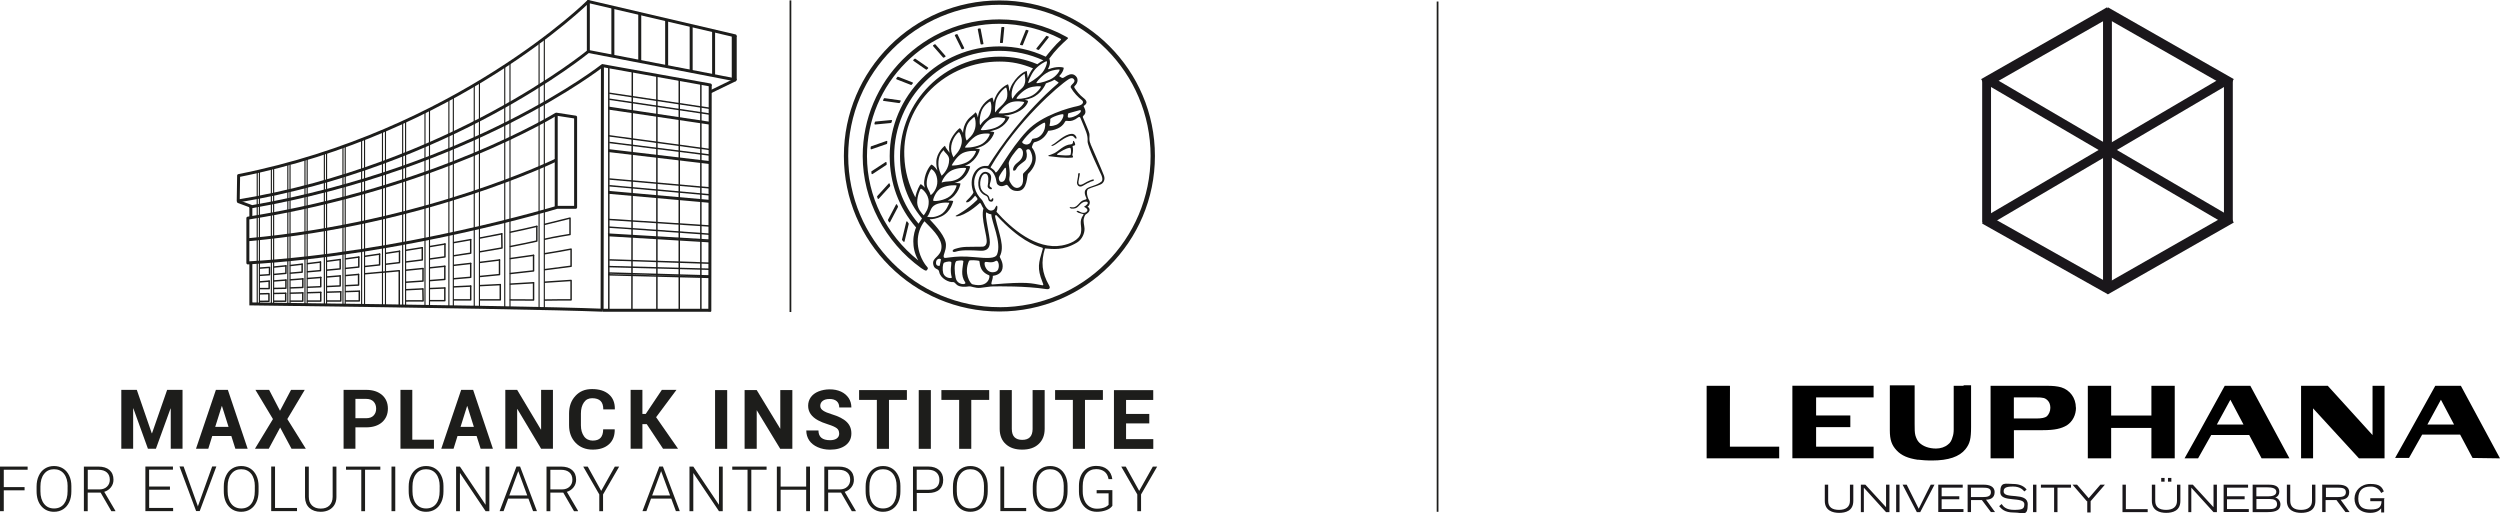 <?xml version="1.0" encoding="UTF-8"?>
<svg id="Layer_2" data-name="Layer 2" xmlns="http://www.w3.org/2000/svg" viewBox="0 0 443.49 91.05">
  <g id="Layer_1-2" data-name="Layer 1">
    <g>
      <g id="leuphana">
        <path d="M306.89,68.44h-4.14v12.87h12.87v-2.07h-8.74v-6.67M332.37,81.31v-2.07h-10.2v-3.47h6.07v-2.07h-6.07v-3.2h10.2v-2.07h-14.41v12.87s14.41,0,14.41,0ZM363.72,72.37c0,.6-.27,1.13-.6,1.47-.33.27-.93.4-1.93.4h-3.94v-3.74h3.87c.4,0,.93,0,1.2.07.33,0,.67.2.93.47.33.33.47.8.47,1.27M368.25,72.31c0-1.73-1.07-3.13-2.6-3.6-.73-.2-1.47-.27-2.53-.27h-10v12.87h4.14v-5h5.14c2.07,0,3.27-.27,4.27-.87,1-.67,1.6-1.8,1.6-3.13M385.79,81.31v-12.87h-4.14v5.27h-7.14v-5.27h-4.14v12.87h4.14v-5.4h7.14v5.4h4.14ZM398,75.31h-4.74l2.4-4.4,2.33,4.4h0ZM406.14,81.31l-6.94-12.87h-4.54l-5,9.07c-.2.33-2.13,3.8-2.13,3.8h2.4l2.33-4.14h6.74l2.2,4.14M423.01,68.44h-2.13v8.74l-7.94-8.74h-4.74v12.87h2.13v-8.87l8.14,8.87h4.54v-12.87ZM435.35,75.31h-4.74l2.4-4.4,2.33,4.4ZM443.49,81.31l-6.94-12.87h-4.54l-5,9c-.2.33-2.13,3.8-2.13,3.8h2.47l2.33-4.14h6.74l2.2,4.14M348.38,68.44h-1.8v7.74c0,.53-.07,1-.2,1.33-.13.53-.4,1.07-.8,1.33-.53.47-1.33.73-2.13.73-1.27,0-2.33-.4-3-1.07-.33-.33-.53-.8-.67-1.27-.13-.53-.13-1.07-.13-2v-6.87h-4.4v8c0,1.67.33,2.6,1.2,3.53.87.93,2,1.4,3.74,1.67h.2c.67.07,1.33.13,1.93.13s.13,0,.2,0h.2c2.93,0,4.87-.67,5.94-2,.8-1,1-1.87,1-3.94v-7.4h-1.4l.13.07Z" style="fill: #000; stroke-width: 0px;"/>
        <g id="hexagon">
          <path d="M373.07,2.87l22.32,12.73.87-1.57-22.32-12.73s-.87,1.57-.87,1.57Z" style="fill: #1a171b; stroke-width: 0px;"/>
          <path d="M394.52,14.03h1.57v25.46h-1.57V14.03Z" style="fill: #1a171b; fill-rule: evenodd; stroke-width: 0px;"/>
          <path d="M373.77,1.3l-22.32,12.73.87,1.57,22.32-12.73s-.87-1.57-.87-1.57Z" style="fill: #1a171b; stroke-width: 0px;"/>
          <path d="M352.85,13.33l42.89,25.11-.87,1.39-42.89-25.11s.87-1.39.87-1.39Z" style="fill: #1a171b; fill-rule: evenodd; stroke-width: 0px;"/>
          <path d="M353.02,39.83l-.87-1.39,42.72-25.11.87,1.39s-42.72,25.11-42.72,25.11Z" style="fill: #1a171b; stroke-width: 0px;"/>
          <path d="M373.07,1.82h1.57v49.69h-1.57V1.82Z" style="fill: #1a171b; fill-rule: evenodd; stroke-width: 0px;"/>
          <path d="M373.94,52.21l-22.32-12.55.87-1.57,22.32,12.55s-.87,1.57-.87,1.57Z" style="fill: #1a171b; stroke-width: 0px;"/>
          <path d="M373.94,52.21l-.87-1.57,22.32-12.73.87,1.57-22.32,12.73Z" style="fill: #1a171b; stroke-width: 0px;"/>
          <path d="M351.63,14.03h1.57v25.46h-1.57V14.03Z" style="fill: #1a171b; fill-rule: evenodd; stroke-width: 0px;"/>
        </g>
        <path d="M328.77,88.85c0,1.8-1.4,2.13-2.53,2.13s-2.53-.4-2.53-2.13v-2.87h.6v2.87c0,1.13.73,1.6,1.93,1.6s1.93-.53,1.93-1.6v-2.87h.6s0,2.87,0,2.87ZM330.04,85.98h.87l3.67,4v-4h.6v4.87h-.6l-3.94-4.34v4.34h-.53v-4.87h-.07ZM336.37,85.98h.6v4.87h-.6v-4.87ZM338.24,85.98l2.13,4.27,2.13-4.27h.67l-2.53,4.87h-.6l-2.53-4.87h.73ZM343.84,85.98h4.34v.53h-3.74v1.53h3.13v.53h-3.13v1.73h3.87v.53h-4.47v-4.87h0ZM349.11,85.98h2.8c.8,0,1.93.2,1.93,1.33s-.93,1.33-1.53,1.33l1.6,2.2h-.73l-1.6-2.13h-1.93v2.13h-.6v-4.87h.07ZM349.64,88.18h2.07c.87,0,1.47-.13,1.47-.87s-.67-.8-1.47-.8h-2.07v1.67ZM355.11,89.45c.27.4.73,1,2.2,1s1.8-.2,1.8-1c0-1.47-4.27-.2-4.27-2.13s.93-1.47,2.27-1.47,2.07.53,2.4,1l-.4.33c-.2-.2-.67-.87-2-.87s-1.67.27-1.67.87c0,1.47,4.27,0,4.27,2.27s-.8,1.47-2.47,1.47-2.2-.67-2.6-1.13l.47-.4v.07ZM360.65,85.98h.6v4.87h-.6v-4.87ZM364.38,86.51h-2.33v-.53h5.34v.53h-2.4v4.34h-.6v-4.34ZM370.19,88.91l-2.53-2.93h.8l2.07,2.4,2.07-2.4h.8l-2.53,2.93v2h-.6v-2h-.07ZM376.52,85.98h.6v4.34h3.87v.53h-4.47s0-4.87,0-4.87ZM386.79,88.85c0,1.8-1.4,2.13-2.53,2.13s-2.53-.4-2.53-2.13v-2.87h.6v2.87c0,1.13.73,1.6,1.93,1.6s1.93-.53,1.93-1.6v-2.87h.6v2.87ZM383.39,84.78h.6v.67h-.6v-.67h0ZM384.59,84.78h.6v.67h-.6v-.67h0ZM388.13,85.98h.87l3.67,4v-4h.6v4.87h-.6l-3.94-4.34v4.34h-.53v-4.87h-.07ZM394.46,85.98h4.34v.53h-3.74v1.53h3.13v.53h-3.13v1.73h3.87v.53h-4.47v-4.87h0ZM399.67,85.98h2.8c.53,0,1.87,0,1.87,1.27,0,.47-.27.87-.73,1,.53.13.93.67.93,1.2,0,1.33-1.4,1.4-2.4,1.4h-2.53v-4.87h.07ZM400.27,88.05h2.07c.67,0,1.47-.13,1.47-.8s-.8-.8-1.67-.8h-1.87v1.6h0ZM400.27,90.32h2.27c.73,0,1.4-.13,1.4-.87s-.53-.93-1.33-.93h-2.33v1.8ZM410.74,88.85c0,1.8-1.4,2.13-2.53,2.13s-2.53-.4-2.53-2.13v-2.87h.6v2.87c0,1.13.73,1.6,1.93,1.6s1.93-.53,1.93-1.6v-2.87h.6v2.87h0ZM412.01,85.98h2.8c.8,0,1.93.2,1.93,1.33s-.93,1.33-1.53,1.33l1.6,2.2h-.73l-1.6-2.13h-1.93v2.13h-.6v-4.87h.07ZM412.61,88.18h2.07c.87,0,1.47-.13,1.47-.87s-.67-.8-1.47-.8h-2.07v1.67ZM422.94,88.51v2.4h-.53v-.73c-.33.4-.87.8-1.93.8-1.87,0-2.8-1.13-2.8-2.53s1.13-2.6,2.8-2.6,2.07.53,2.4,1.33l-.47.27c-.33-.73-1.13-1.2-1.93-1.13-1.4,0-2.13.73-2.13,2.13s.73,1.93,2.2,1.93,1.87-.4,1.93-1.47h-2v-.53h2.53l-.07.13Z" style="fill: #1a171b; stroke-width: 0px;"/>
      </g>
      <g id="mpi">
        <g id="MPG_Minerva" data-name="MPG Minerva">
          <g>
            <path d="M177.29.08c-15.22,0-27.59,12.37-27.59,27.59s12.37,27.59,27.59,27.59,27.59-12.37,27.59-27.59S192.5.08,177.29.08h0ZM177.29,54.49c-14.79,0-26.82-12.03-26.82-26.83S162.51.85,177.29.85s26.82,12.03,26.82,26.82-12.03,26.83-26.82,26.83Z" style="fill: #1d1d1b; stroke-width: 0px;"/>
            <path d="M193.48,25.56c-.39-.8-.12-1.32-.24-1.9-.09-.43-.73-1.85-1.13-2.83-.19-.46.99-.35.11-2.02-.03-.05,1.21-.51-.03-1.45-.69-.53-1.18-1.18-1.56-1.75-.05-.08-.11-.24,0-.34.7-.62.71-1.52-.04-1.97-.55-.33-1.18,0-1.75.38-.19.12-.29.2-.48.12-.11-.04-.3-.18-.47-.3.71-.69.85-1.38.8-1.48-.04-.08-1.21-.34-2.67.26-.04-.02-.07-.04-.11-.05.6-1.03.26-1.76.22-1.82h0c1.09-1.52,2.17-2.53,3.24-3.51l.03-.03c.07-.07.1-.15-.04-.23-.11-.07-.14-.09-.28-.16-3.58-1.99-7.66-3.04-11.79-3.04-13.37,0-24.25,10.88-24.25,24.25,0,7.74,3.93,15.22,10.36,19.86.43.31.73.43.73.43.11.04.22.04.28-.05l.1-.12c.06-.08.09-.16.09-.22,0-.18-.25-.33-.55-.78-.87-1.29-1.25-2.75-1.25-3.98,0-1.34.41-2.56,1.19-3.58.96,1.01,3.08,2.86,3.03,4.55-.05,1.89-1.82,1.8-1.44,3.22.24.89.9.53,1.03,1.2.2,1.18,1.77,1.92,2.46,1.82.17-.03.31.11.64.45.46.47,1.62.41,2.13.32.48-.09,1.1.36,2.11.25,1.27-.14,1.6-.24,2.14-.25.92-.02,5.92-.09,9.48.47.61.1.81-.18.53-.66-1.29-2.24-1.46-4.15-.73-6.55,1.32.09,3.2.45,5.69-1.05.89-.53,1.38-1.66,1.33-2.5-.03-.54-.26-1.24-.12-1.77.19-.72.33-.7.53-.84.95-.67.26-1.2.11-1.25.29-.11.61-.74.27-1.2-.17-.18-.68-1.63-.09-1.94.64-.32,1.38-.46,2.12-.79.51-.21.91-.81.62-1.6-.35-.95-2.29-5.39-2.35-5.52l-.03-.04ZM166.71,47.15c-.18.04-.78.06-.65-.72.08-.48.61-.68.87-.41-.05.38-.18.75-.23,1.13h0ZM189.57,14.06c.32-.2.65-.28.85-.09.69.68-.75,1.06-.45,1.59.49.86,1.27,1.68,1.96,2.21.32.25.37.81-.87,1.07-1.25.25-6.21,1.57-8.83,4.34-3.28,3.47-5.37,7.97-5.65,7.36-.29-.62-.95-.73-.84-.9,4.71-8.11,12.08-14.49,13.82-15.57ZM191.73,19.76c-.27.77-2.41,1.46-2.31.92.04-.25,0-.57.17-.6.24-.04.91-.28,1.96-.54.11-.03.25.04.18.23h0ZM186.31,21.16c-.05-.32,2.24-1.09,2.32-.86.15.42-.47,1.55-1.25,1.84-.88.32-1.24.23-1.2.11.06-.23.18-.79.12-1.08h0ZM180.98,33.15c-1.06.65-1.63-.59-1.78-.81-.06-.1-.24-.37-.14-.83.07-.37.13-.87-.11-2.45-.11-.69,1.33-2.42,1.66-2.72.33-.32.82.16.86.67.06.96-.48,1.47-1.03,1.89-.68.51-.81,1.17-.68,1.34.05.07.36.07.49-.22.41-.87,1.58-1.31,1.76-1.77.29-.71.08-1.18.05-1.47-.03-.26.23-.32.42-.3.25.04.36.38.48.7.75,1.97-1.15,3.17-1.46,3.63-.14.22.3,1.82-.53,2.32v.02ZM182.57,25.5c-.57.39-1.39-.14-1.22-.37,1.05-1.5,2.46-2.54,3.02-2.89.9-.56,1-.6,1.04-.28.03.19.04,1.18-.69,1.97-.61.66-1.21.61-1.52.68-.21.04-.19.61-.63.9h0ZM177.51,32.24c-.26-.05-.36-.56-.31-.76.11-.45.81-1.37,1.05-1.69.06-.08.18,0,.2.09.15,1.07,0,2.58-.95,2.37h0ZM185.97,12.76c.95-.43,1.87-.44,1.96-.42.22.03-.48,1.26-1.72,1.8-1.28.55-2.24.65-2.34.6-.17-.08,1.08-1.51,2.1-1.96h0ZM164.08,33.32c-.38-.44-.73-.68-.77-.65-.11.07-.72,1.12-.93,2.35-1.19-2.29-1.86-4.6-1.96-7.34-.37-9.3,7.43-16.79,16.93-16.76,2.17,0,3.96.41,5.9,1.2-.44.54-.75,1.2-.96,1.75,0-.51-.14-.89-.11-1.21.03-.19-1.35.24-2.56,2.17-.28.45-.46.95-.57,1.4-.03-.73-.19-1.29-.25-1.28-.12.04-1.52.61-2.24,2.31-.12.3-.22.61-.29.9-.06-.52-.19-.86-.24-.86-.09,0-1.54.61-2.26,2.34-.17.4-.25.82-.3,1.2-.13-.61-.36-.98-.44-.89-.5.64-1.48.92-2.01,2.53-.12.38-.18.75-.18,1.1-.22-.54-.52-.86-.59-.84-.14.03-1.62,1.44-1.84,2.86-.09.56-.04,1.08.04,1.52-.28-.46-.66-.79-.82-1.26-.24.12-1.49,1.31-1.53,2.81-.02.59.07,1.14.19,1.6-.42-.75-1.01-1.11-1.08-1.07-.11.07-1.04,1.08-1.26,2.9-.05.43,0,.83.11,1.2h0ZM183.54,12.39c.75-.89,2.02-1.6,2.16-1.51.15.09-.21,1.46-1.03,2.26-.82.82-2.1,1.6-2.25,1.6-.15,0,.46-1.55,1.13-2.35ZM181.12,15.81c-.73.59-1.05.98-1.48,1.67-.14.24-.5-1.31.45-2.79.58-.9,1.73-1.72,1.7-1.61-.09.36.56,1.74-.68,2.73h0ZM178.45,17.78c-.89,1.32-.94.87-1.91,2.17-.05.07-.07-1.69.27-2.46.54-1.23,1.5-1.95,1.64-1.97.14-.03.49,1.53,0,2.27ZM175.54,20.43c-.46.8-.88.61-1.63,1.75-.09.12-.29-.94.17-2.37.35-1.1,1.44-1.79,1.55-1.82.18-.04.46,1.49-.09,2.45ZM172.83,23.24c-.46,1.02-.76,1.04-1.31,1.67-.1.11-.5-.96-.11-2.32.32-1.08,1.03-1.48,1.39-1.84.14-.14.52,1.4.03,2.47h0ZM170.63,24.98c0,.31-.04.48-.12.79-.33,1.14-1,1.62-1.37,2.14-.15-.33-.41-.82-.42-1.54,0-1.38.83-2.55,1.36-2.93.2,0,.55.83.55,1.54h0ZM168.38,28.34c-.03,1.6-1.03,2.54-1.33,2.84-.18-.32-.55-1.14-.58-1.99-.05-1.66.63-2.24.93-2.56.14.47.99.85.98,1.71h0ZM165.21,29.99c.46.24,1.02.9,1.07,2.15.05,1.25-.84,2.31-1.19,2.47-.25-.96-.71-1.16-.7-2.1,0-1.03.53-2.17.82-2.53h0ZM167.12,33.29c1.2-.53,2.52-.44,2.57-.39.05.05-.39,1.53-1.55,2.16s-2.49.68-2.6.53c-.07-.08.39-1.78,1.59-2.3h0ZM167.03,32.4c.08-.39.79-1.72,1.86-2.2h0c1.08-.48,2.32-.45,2.46-.39s-.45,1.46-1.53,1.98c-1.21.58-1.69.24-2.8.6h0ZM168.84,29.31c.05-.12.93-1.69,1.96-2.17,1.02-.47,2.25-.38,2.33-.35.09.03-.46,1.42-1.63,2-1.16.57-2.7.65-2.66.53ZM171.18,26.17c-.09-.06,1.16-1.69,2.19-2.17.91-.42,2.1-.33,2.2-.26s-.48,1.44-1.68,1.96c-1.15.5-2.62.53-2.71.47h0ZM173.99,23.06c-.07-.04.88-1.65,1.95-2.06,1.02-.39,2.03-.04,2.33-.02.25.02-.35,1.18-1.75,1.7-1.17.43-2.36.46-2.53.38ZM177.14,20.07c.02-.08,1.06-1.54,2.14-1.91,1.03-.35,2.27-.11,2.4-.06s-.73,1.33-2.03,1.73c-1.18.35-2.53.32-2.51.25ZM180.33,17.49c-.14-.1,1.12-1.5,2.15-1.89,1-.38,2.09-.31,2.17-.26.09.05-.66,1.27-1.87,1.76-1.14.46-2.32.49-2.46.39h0ZM162.89,46.19c-5.68-4.53-9.09-11.36-9.09-18.49,0-12.94,10.53-23.48,23.48-23.48,3.78,0,7.57.95,10.89,2.67.07.04.08.12.02.18-.97.85-2.33,2.53-2.67,2.99-2.59-1.21-5.35-1.83-8.23-1.83-10.73,0-19.46,8.73-19.46,19.46,0,4.79,1.62,9.16,4.68,12.66-.18.4-.49,1.3-.49,2.48,0,.97.18,2.1.87,3.34h0ZM162.93,39.66h0c-2.82-3.32-4.31-7.45-4.31-11.95,0-10.3,8.38-18.69,18.69-18.69,2.72,0,5.33.57,7.78,1.69-.32.15-.69.37-1.07.68-2.15-.91-4.31-1.34-6.7-1.34-9.73,0-17.66,7.92-17.66,17.65,0,4.23,1.32,7.94,3.9,11.05-.15.23-.36.54-.6.91h-.02ZM163.86,38.19c-.34-.32-1.08-1.14-1.15-2.19v-.15c0-1.13.5-2.24.62-2.37s1.4.87,1.42,2.3c.02,1.24-.55,1.95-.89,2.43v-.02ZM165.96,36.3c1.02-.48,2.53-.37,2.45-.3s-.48,1.53-1.62,2.11c-1.14.57-1.89.42-2.31.34.61-.68.48-1.67,1.49-2.15h0ZM167.33,48.5c-.18-.69-.11-1.65.13-1.9.46-.22,1.29-.31,1.31-.04.03.42-.29,1.43.08,2.68-.08.2-1.22.11-1.51-.74h0ZM167.41,45.6c-.09-.52.41-1.03.4-2.16,0-1.39-1.74-3.31-2.9-4.54.54,0,1.26-.13,2.07-.5,1.74-.81,2.08-2.65,2.12-2.72.03-.04-.39-.11-.98-.12.06-.04.13-.06.19-.1,1.7-.91,2.14-2.88,2.06-2.92-.04-.02-.46-.09-1.04-.07.17-.05.33-.11.52-.18,1.8-.71,2.3-2.71,2.24-2.78-.03-.03-.39-.1-.91-.11.16-.06.32-.13.49-.22,1.64-.82,2.21-2.65,2.12-2.71-.04-.03-.37-.09-.85-.1.37-.08.76-.2,1.18-.39,1.75-.77,2.32-2.45,2.24-2.53-.04-.03-.33-.11-.78-.15.35-.08.74-.18,1.14-.32,1.74-.6,2.44-2.25,2.33-2.26-.24-.02-.56-.13-.97-.21.47-.03,1.03-.11,1.72-.35,1.88-.63,2.54-1.76,2.58-2.25,0-.04-.23-.13-.59-.21.43-.08.86-.18,1.22-.33,1.75-.71,2.48-2.43,2.54-2.58.32-.11.66-.24,1.02-.39.18-.08.35-.17.5-.26.09.06.22.17.43.29.26.17.36.21.23.32-5.96,5.09-10.44,11.5-12.38,14.62-.05.09-.16.07-.32.06-2.09-.14-3.27,2.35-2.34,4.68-.12.47-1.11,1.39-1.18,1.46s-.27.36.06.32c.49-.04,1.11-.82,1.41-1.18.12.16.59.53.36.75-1.77,1.75-3.53,2.68-3.67,2.74-.67.32,1.1.55,4.13-2.18.18-.16.39.63.66.97-.52,1.71.76,5.02.56,6.06-.04.18-.14.69-.75.71-3,.06-3.29-.08-4.81.38-.71.21-.53.68,0,.53.59-.16,1.2-.39,4.44-.19.79.05,1.7-.16,1.7-1.5,0-1.21-.96-4.83-.63-5.32.43.32.75.33.9.37-.04,1.18,1.86,4.99,1.01,7.09-.32.78-1.69.72-4.05.49-4.02-.39-5.32.47-5.4,0h0ZM176.63,48.2c-1.56.54-2.17-1.29-1.92-1.67.16-.24,1.14.27,1.91-.23.59-.38.92,1.6,0,1.9h0ZM169.54,49.34c-.22-.96-.31-2.64.1-3.02.08-.07,1.28-.25,1.26.03-.1,1.16-.56,2.45.32,3.73.32.48-1.39.55-1.67-.74ZM172.52,50.44c-.42-.11-1.58-1.95-.63-4.15.1-.24,1.54-.09,1.79-.02.25.07-.2,1.8,1.79,2.57.2.08,0,2.32-2.94,1.6h0ZM184.94,44.3c-.68,2.32-1.01,3.25,0,5.77.13.33.24.59-.06.53-2.03-.35-2.46-.68-8.84-.14-.46.04.15-.89.08-1.52.58-.08,1.51-.34,1.71-1.29.24-1.15-.56-1.99-.47-2.16.9-1.76-.06-3.72-.82-6.99-.07-.31.11-.44.24-.3,4.1,4.43,6.71,5.31,8.11,5.74.14.04.11.2.06.35ZM195.41,32.2c-.86.75-2.17.82-2.7,1.31-.28.25-.4.65-.11,1.36.18.41.29.46-.3.61-.96.25-1.09,1.51-2.3,1.28-.48-.1-.14.22.04.24.69.07.97-.13,1.21-.36.25-.23.57-.64.94-.78.39-.15.77-.14.78.15,0,.22-.48.57-.68.67.25.13,1.01.52.36.96-.51.34-1.2-.13-1.31-.19-.15-.09-.44-.04-.34.07.38.46,1.39.34,1.2.58-.93,1.25-.18,1.98-.46,3.24-.29,1.27-2.03,1.97-3.37,2.21-4.56.82-9-3.06-11.6-5.98.24-.55.21-1.28-.04-1.03-.23.25-.18.65-.73.79-1.04.26-1.5-1.55-1.82-1.87-1.27-1.25-1.77-3.01-1.02-4.54.76-1.55,2.36-1.25,3-.3.79,1.17.42,1.83.88,2.18.63.49,1.26.05,1.44,0,.48-.13.45,1.14,2.09,1.08,1.76-.06,1.56-2.81,1.82-3.05,2.26-2.21,1.1-4.17.69-4.63-.11-.12.25-.93.39-.96,1.33-.29,2.08-1.14,2.48-2.04,0,0,2.21-.04,2.99-1.63.21-.42.86.41,2.33-.75.17-.13.32-.07.39.09.95,2.32,1.34,2.96,1.27,4.15-.05.86,2.3,5.64,2.47,6.05.19.46.22.91,0,1.1h0Z" style="fill: #1d1d1b; stroke-width: 0px;"/>
            <path d="M190.1,23.75c-1.28.04-2.78,1.62-3.26,1.84-.51.23-.33.38-.04.26.64-.24,1.55-1.21,2.81-1.67.99-.36.93.46,1.31.41.18-.02-.08-.88-.82-.85h0Z" style="fill: #1d1d1b; stroke-width: 0px;"/>
            <path d="M190.39,25c-.11.03.11.57-.45.61-1.21.07-2.17,1.22-2.9,1.56s-.89.34-1,.37c-.1.03-.06.15.02.17,3.08.41,4.26.3,4.29.18.05-.21-.18-.32-.12-.46.11-.34.18-.99.04-1.44-.05-.21.46-.07.46-.35,0-.15-.16-.68-.33-.64h0ZM189.92,27.43c-.06.24-1.43.13-2.18.06-.18-.02-.47-.04.1-.39.45-.27,1.07-.72,1.88-.88.07,0,.19,0,.23.16.08.38.04.79-.02,1.03h0Z" style="fill: #1d1d1b; stroke-width: 0px;"/>
            <path d="M193.95,31.82c-.24,0-1.18.43-1.54.66-.2.13-1.17.73-1.1-.22.03-.33.24-1.15.24-1.37,0-.34-.28-.2-.29,0,0,.47-.11.83-.2,1.39-.08.47.32,1.06.96.72.53-.28,1.25-.77,1.89-.89.17-.04.19-.27.04-.28Z" style="fill: #1d1d1b; stroke-width: 0px;"/>
            <path d="M176.11,35.18c-.18-.07-.13.31-.38.26-.32-.05-.05-.34-.47-.79-.21-.22-.74-.32-1.12-.94-.61-.98-.09-3.17.81-2.86.5.18.41,1.33.26,2.12-.09.48.66.72.73.55.11-.28-.28-.25-.37-.52-.14-.39.92-1.99-.46-2.46-1.01-.33-1.67.94-1.55,2.34.11,1.18.89,1.67,1.34,1.84.61.23.15,1.06.97,1.06.36,0,.44-.57.25-.64v.02Z" style="fill: #1d1d1b; stroke-width: 0px;"/>
            <path d="M184.2,8.86s.09,0,.12-.04l1.71-2.17c.04-.05.03-.14-.04-.17-.1-.04-.19-.08-.29-.11-.04-.02-.1,0-.12.04l-1.72,2.17c-.04.06-.02.14.05.17.1.04.19.07.3.11h0Z" style="fill: #1d1d1b; stroke-width: 0px;"/>
            <path d="M181.03,7.98c.1.02.19.04.3.06.05,0,.11-.02.12-.06l1-2.48c.03-.06,0-.13-.08-.14-.11-.03-.22-.04-.33-.07-.03,0-.06,0-.07.04-.12.32-.82,2.04-1.02,2.52-.03.06.02.13.08.14h0Z" style="fill: #1d1d1b; stroke-width: 0px;"/>
            <path d="M177.5,7.63h.3c.05,0,.11-.04.11-.1l.25-2.63c0-.06-.04-.11-.11-.11h-.3c-.05,0-.11.04-.11.1l-.25,2.63c0,.06.04.11.11.11Z" style="fill: #1d1d1b; stroke-width: 0px;"/>
            <path d="M174.07,7.89c.1-.02.19-.04.3-.04.06,0,.11-.07.09-.12l-.5-2.6c0-.05-.06-.1-.12-.09-.1.02-.2.03-.3.04-.06,0-.1.07-.09.12l.5,2.59c0,.05.06.1.12.09h0Z" style="fill: #1d1d1b; stroke-width: 0px;"/>
            <path d="M170.57,8.69s.08.07.13.05c.1-.04.19-.06.28-.1.06-.02.09-.09.06-.15l-1.18-2.39c-.03-.05-.08-.07-.13-.05-.1.04-.19.07-.28.11-.06.02-.09.09-.06.15l1.18,2.38Z" style="fill: #1d1d1b; stroke-width: 0px;"/>
            <path d="M167.3,10.2s.09.04.13.03c.09-.05.18-.1.26-.15.06-.04.08-.11.03-.17l-1.77-2.03s-.09-.04-.13-.03c-.09.05-.18.11-.26.16-.06.04-.07.11-.03.17l1.77,2.02Z" style="fill: #1d1d1b; stroke-width: 0px;"/>
            <path d="M164.26,12.35s.1.03.13,0c.08-.07.16-.13.24-.2.05-.04.05-.13,0-.17l-2.24-1.56s-.1-.03-.13,0c-.08.07-.16.14-.23.2-.05.04-.04.13,0,.17l2.24,1.55h0Z" style="fill: #1d1d1b; stroke-width: 0px;"/>
            <path d="M161.61,15.07s.1,0,.12-.04c.06-.08.13-.16.2-.24.04-.05.03-.14-.04-.17l-2.58-1.01s-.1,0-.12.04c-.06.08-.12.17-.19.25-.04.05-.02.14.04.17l2.57,1h0Z" style="fill: #1d1d1b; stroke-width: 0px;"/>
            <path d="M156.75,17.9l2.76.39s.09-.02.11-.05c.05-.1.1-.18.15-.28.04-.07,0-.15-.08-.16l-2.78-.39s-.09.02-.11.06c-.04.1-.1.18-.14.28-.04.06,0,.14.08.15h.02Z" style="fill: #1d1d1b; stroke-width: 0px;"/>
            <path d="M155.23,22.09l2.82-.27s.08-.04.09-.08c.04-.11.06-.2.1-.31.03-.07-.04-.15-.11-.14l-2.83.27s-.08.04-.1.08c-.03.11-.05.21-.08.31-.02.07.04.14.11.13h0Z" style="fill: #1d1d1b; stroke-width: 0px;"/>
            <path d="M157.37,25.43c0-.11.03-.22.04-.32,0-.08-.06-.14-.14-.11l-2.74.96s-.07.05-.07.1c0,.11-.02.22-.02.32,0,.08.07.13.14.11l2.73-.95s.07-.04.07-.09h0Z" style="fill: #1d1d1b; stroke-width: 0px;"/>
            <path d="M157.3,29.18c0-.11-.02-.23-.03-.34,0-.08-.1-.13-.17-.09l-2.49,1.63s-.05.06-.04.11c.02.11.03.22.04.32,0,.08.1.11.17.07l2.46-1.62s.05-.06.04-.1v.02Z" style="fill: #1d1d1b; stroke-width: 0px;"/>
            <path d="M157.92,32.94c-.03-.11-.06-.23-.09-.34-.02-.09-.12-.11-.18-.04l-2.03,2.23s-.04.07-.03.11c.04.11.07.21.11.32.03.08.12.1.18.04l2-2.2s.04-.06.03-.1h0Z" style="fill: #1d1d1b; stroke-width: 0px;"/>
            <path d="M158.96,36.26l-1.43,2.72s-.02.07,0,.11c.06.11.12.2.18.31.04.07.15.07.18,0l1.41-2.68s.02-.07,0-.1c-.05-.11-.11-.22-.17-.33-.04-.08-.15-.08-.19,0l.02-.02Z" style="fill: #1d1d1b; stroke-width: 0px;"/>
            <path d="M160.96,39.31c-.05-.07-.17-.05-.19.04l-.76,3.15s0,.07.03.1c.08.1.16.18.24.27.06.06.17.04.18-.04l.75-3.11s0-.06-.02-.09c-.08-.11-.16-.2-.23-.31h0Z" style="fill: #1d1d1b; stroke-width: 0px;"/>
          </g>
        </g>
        <g id="MPG_MPI_Trennlinie_Parting_Line" data-name="MPG MPI Trennlinie Parting Line">
          <line x1="140.22" y1=".07" x2="140.22" y2="55.35" style="fill: none; stroke: #1d1d1b; stroke-miterlimit: 10; stroke-width: .31px;"/>
        </g>
        <g id="Gebäude">
          <g>
            <line x1="106.81" y1="55.1" x2="106.87" y2="11.65" style="fill: none; stroke: #1d1d1b; stroke-miterlimit: 10; stroke-width: .53px;"/>
            <line x1="125.92" y1="55.23" x2="125.99" y2="15.02" style="fill: none; stroke: #1d1d1b; stroke-miterlimit: 10; stroke-width: .53px;"/>
            <line x1="104.37" y1="9.13" x2="130.42" y2="14.16" style="fill: none; stroke: #1d1d1b; stroke-linecap: round; stroke-miterlimit: 10; stroke-width: .53px;"/>
            <line x1="104.37" y1=".27" x2="130.42" y2="6.36" style="fill: none; stroke: #1d1d1b; stroke-linecap: round; stroke-miterlimit: 10; stroke-width: .53px;"/>
            <g>
              <path d="M125.99,15.07l-19.12-3.43s-23.21,18.26-62.37,25.06" style="fill: none; stroke: #1d1d1b; stroke-linecap: round; stroke-miterlimit: 10; stroke-width: .53px;"/>
              <line x1="130.42" y1="14.16" x2="126.05" y2="16.28" style="fill: none; stroke: #1d1d1b; stroke-miterlimit: 10; stroke-width: .53px;"/>
              <line x1="130.25" y1="6.38" x2="130.25" y2="14.18" style="fill: none; stroke: #1d1d1b; stroke-miterlimit: 10; stroke-width: .88px;"/>
              <line x1="126.59" y1="5.43" x2="126.59" y2="13.36" style="fill: none; stroke: #1d1d1b; stroke-miterlimit: 10; stroke-width: .53px;"/>
              <line x1="122.61" y1="4.5" x2="122.61" y2="12.58" style="fill: none; stroke: #1d1d1b; stroke-miterlimit: 10; stroke-width: .53px;"/>
              <line x1="118.26" y1="3.58" x2="118.26" y2="11.65" style="fill: none; stroke: #1d1d1b; stroke-miterlimit: 10; stroke-width: .53px;"/>
              <line x1="113.49" y1="2.39" x2="113.49" y2="10.85" style="fill: none; stroke: #1d1d1b; stroke-miterlimit: 10; stroke-width: .53px;"/>
              <line x1="108.72" y1="1.32" x2="108.72" y2="9.99" style="fill: none; stroke: #1d1d1b; stroke-miterlimit: 10; stroke-width: .53px;"/>
              <path d="M104.37,9.13s-24.67,20.3-62.11,26.52l.07-4.5C80.96,23.48,104.37.26,104.37.26v8.87" style="fill: none; stroke: #1d1d1b; stroke-linecap: round; stroke-linejoin: round; stroke-width: .53px;"/>
              <line x1="44.5" y1="36.71" x2="44.5" y2="38.44" style="fill: none; stroke: #1d1d1b; stroke-linecap: round; stroke-linejoin: round; stroke-width: .53px;"/>
              <path d="M44.5,46.5v7.41q50.92.66,62.37,1.12" style="fill: none; stroke: #1d1d1b; stroke-miterlimit: 10; stroke-width: .53px;"/>
              <line x1="42.32" y1="35.77" x2="44.5" y2="36.58" style="fill: none; stroke: #1d1d1b; stroke-linecap: round; stroke-miterlimit: 10; stroke-width: .53px;"/>
              <line x1="106.87" y1="55.04" x2="126.12" y2="55.04" style="fill: none; stroke: #1d1d1b; stroke-miterlimit: 10; stroke-width: .53px;"/>
              <path d="M102.11,36.78h-3.31s-27.19,8.27-54.83,9.86v-7.94c33.33-5.29,54.7-18.45,54.7-18.45l3.44.53v16h0Z" style="fill: none; stroke: #1d1d1b; stroke-linejoin: round; stroke-width: .53px;"/>
              <path d="M98.67,28.38s-23.08,11.3-54.7,14.15" style="fill: none; stroke: #1d1d1b; stroke-miterlimit: 10; stroke-width: .53px;"/>
              <line x1="98.67" y1="20.24" x2="98.67" y2="36.78" style="fill: none; stroke: #1d1d1b; stroke-miterlimit: 10; stroke-width: .53px;"/>
            </g>
            <line x1="96.56" y1="6.81" x2="96.56" y2="54.84" style="fill: none; stroke: #1d1d1b; stroke-miterlimit: 10; stroke-width: .2px;"/>
            <line x1="95.63" y1="7.74" x2="95.63" y2="54.7" style="fill: none; stroke: #1d1d1b; stroke-miterlimit: 10; stroke-width: .2px;"/>
            <line x1="90.47" y1="11.18" x2="90.47" y2="54.7" style="fill: none; stroke: #1d1d1b; stroke-miterlimit: 10; stroke-width: .2px;"/>
            <line x1="89.54" y1="11.85" x2="89.54" y2="54.7" style="fill: none; stroke: #1d1d1b; stroke-miterlimit: 10; stroke-width: .2px;"/>
            <line x1="85.05" y1="14.62" x2="85.05" y2="54.57" style="fill: none; stroke: #1d1d1b; stroke-miterlimit: 10; stroke-width: .2px;"/>
            <line x1="84.13" y1="15.15" x2="84.13" y2="54.57" style="fill: none; stroke: #1d1d1b; stroke-miterlimit: 10; stroke-width: .2px;"/>
            <line x1="80.42" y1="17.27" x2="80.42" y2="54.44" style="fill: none; stroke: #1d1d1b; stroke-miterlimit: 10; stroke-width: .2px;"/>
            <line x1="79.63" y1="17.79" x2="79.63" y2="54.44" style="fill: none; stroke: #1d1d1b; stroke-miterlimit: 10; stroke-width: .2px;"/>
            <line x1="76.19" y1="19.52" x2="76.19" y2="54.44" style="fill: none; stroke: #1d1d1b; stroke-miterlimit: 10; stroke-width: .2px;"/>
            <line x1="75.39" y1="19.92" x2="75.39" y2="54.44" style="fill: none; stroke: #1d1d1b; stroke-miterlimit: 10; stroke-width: .2px;"/>
            <line x1="71.95" y1="21.37" x2="71.95" y2="54.37" style="fill: none; stroke: #1d1d1b; stroke-miterlimit: 10; stroke-width: .2px;"/>
            <line x1="71.43" y1="21.9" x2="71.43" y2="54.37" style="fill: none; stroke: #1d1d1b; stroke-miterlimit: 10; stroke-width: .2px;"/>
            <line x1="68.38" y1="22.96" x2="68.38" y2="54.37" style="fill: none; stroke: #1d1d1b; stroke-miterlimit: 10; stroke-width: .2px;"/>
            <line x1="67.85" y1="23.35" x2="67.85" y2="54.37" style="fill: none; stroke: #1d1d1b; stroke-miterlimit: 10; stroke-width: .2px;"/>
            <line x1="64.67" y1="24.68" x2="64.67" y2="54.24" style="fill: none; stroke: #1d1d1b; stroke-miterlimit: 10; stroke-width: .2px;"/>
            <line x1="64.15" y1="24.94" x2="64.15" y2="54.24" style="fill: none; stroke: #1d1d1b; stroke-miterlimit: 10; stroke-width: .2px;"/>
            <line x1="61.24" y1="25.73" x2="61.24" y2="54.24" style="fill: none; stroke: #1d1d1b; stroke-miterlimit: 10; stroke-width: .2px;"/>
            <line x1="60.84" y1="26.13" x2="60.84" y2="54.24" style="fill: none; stroke: #1d1d1b; stroke-miterlimit: 10; stroke-width: .2px;"/>
            <line x1="57.93" y1="27.19" x2="57.93" y2="54.11" style="fill: none; stroke: #1d1d1b; stroke-miterlimit: 10; stroke-width: .2px;"/>
            <line x1="57.54" y1="27.05" x2="57.54" y2="54.24" style="fill: none; stroke: #1d1d1b; stroke-miterlimit: 10; stroke-width: .2px;"/>
            <line x1="54.49" y1="27.98" x2="54.49" y2="54.11" style="fill: none; stroke: #1d1d1b; stroke-miterlimit: 10; stroke-width: .2px;"/>
            <line x1="54.1" y1="28.25" x2="54.1" y2="54.11" style="fill: none; stroke: #1d1d1b; stroke-miterlimit: 10; stroke-width: .2px;"/>
            <line x1="51.45" y1="29.18" x2="51.45" y2="54.11" style="fill: none; stroke: #1d1d1b; stroke-miterlimit: 10; stroke-width: .2px;"/>
            <line x1="51.06" y1="29.18" x2="51.06" y2="54.11" style="fill: none; stroke: #1d1d1b; stroke-miterlimit: 10; stroke-width: .2px;"/>
            <line x1="48.54" y1="29.83" x2="48.54" y2="53.84" style="fill: none; stroke: #1d1d1b; stroke-miterlimit: 10; stroke-width: .2px;"/>
            <line x1="48.14" y1="29.83" x2="48.14" y2="53.98" style="fill: none; stroke: #1d1d1b; stroke-miterlimit: 10; stroke-width: .2px;"/>
            <line x1="46.02" y1="30.36" x2="46.02" y2="53.98" style="fill: none; stroke: #1d1d1b; stroke-miterlimit: 10; stroke-width: .2px;"/>
            <line x1="45.63" y1="30.5" x2="45.63" y2="53.98" style="fill: none; stroke: #1d1d1b; stroke-miterlimit: 10; stroke-width: .2px;"/>
            <line x1="108" y1="11.85" x2="108" y2="55.1" style="fill: none; stroke: #1d1d1b; stroke-miterlimit: 10; stroke-width: .26px;"/>
            <line x1="112.17" y1="12.58" x2="112.1" y2="54.97" style="fill: none; stroke: #1d1d1b; stroke-miterlimit: 10; stroke-width: .26px;"/>
            <line x1="116.53" y1="13.36" x2="116.53" y2="54.91" style="fill: none; stroke: #1d1d1b; stroke-miterlimit: 10; stroke-width: .26px;"/>
            <line x1="120.5" y1="14.03" x2="120.5" y2="54.91" style="fill: none; stroke: #1d1d1b; stroke-miterlimit: 10; stroke-width: .26px;"/>
            <line x1="124.33" y1="14.62" x2="124.33" y2="54.84" style="fill: none; stroke: #1d1d1b; stroke-miterlimit: 10; stroke-width: .26px;"/>
            <g>
              <path d="M108.07,19.32v-.26l17.72,2.65.09.17s-.02.09-.06.08l-17.75-2.63h0Z" style="fill: none; stroke: #1d1d1b; stroke-miterlimit: 10; stroke-width: .26px;"/>
              <line x1="108.07" y1="17.6" x2="125.92" y2="20.24" style="fill: none; stroke: #1d1d1b; stroke-miterlimit: 10; stroke-width: .26px;"/>
              <line x1="108.07" y1="16.54" x2="125.79" y2="19.19" style="fill: none; stroke: #1d1d1b; stroke-miterlimit: 10; stroke-width: .26px;"/>
              <line x1="107.93" y1="24.08" x2="125.99" y2="26.53" style="fill: none; stroke: #1d1d1b; stroke-miterlimit: 10; stroke-width: .26px;"/>
              <line x1="108.07" y1="25.27" x2="126.05" y2="27.52" style="fill: none; stroke: #1d1d1b; stroke-miterlimit: 10; stroke-width: .26px;"/>
              <polygon points="125.92 28.97 125.92 28.71 108.07 26.6 108.07 26.86 125.92 28.97" style="fill: none; stroke: #1d1d1b; stroke-miterlimit: 10; stroke-width: .26px;"/>
              <line x1="108.07" y1="31.75" x2="126.05" y2="33.34" style="fill: none; stroke: #1d1d1b; stroke-miterlimit: 10; stroke-width: .26px;"/>
              <line x1="108.07" y1="32.95" x2="125.79" y2="34.55" style="fill: none; stroke: #1d1d1b; stroke-miterlimit: 10; stroke-width: .26px;"/>
              <polygon points="108.07 34.26 108.07 34 125.92 35.59 125.92 35.85 108.07 34.26" style="fill: none; stroke: #1d1d1b; stroke-miterlimit: 10; stroke-width: .26px;"/>
              <polyline points="125.92 40.55 125.92 40.09 108 38.93" style="fill: none; stroke: #1d1d1b; stroke-miterlimit: 10; stroke-width: .26px;"/>
              <line x1="125.79" y1="41.54" x2="108" y2="40.29" style="fill: none; stroke: #1d1d1b; stroke-miterlimit: 10; stroke-width: .26px;"/>
              <polygon points="125.92 42.6 108 41.54 108.07 41.8 125.92 42.87 125.92 42.6" style="fill: none; stroke: #1d1d1b; stroke-miterlimit: 10; stroke-width: .26px;"/>
              <line x1="125.92" y1="47.76" x2="107.93" y2="47.29" style="fill: none; stroke: #1d1d1b; stroke-miterlimit: 10; stroke-width: .26px;"/>
              <line x1="126.01" y1="46.69" x2="108.07" y2="46.1" style="fill: none; stroke: #1d1d1b; stroke-miterlimit: 10; stroke-width: .26px;"/>
              <polyline points="108 48.57 108.07 48.75 125.92 49.21 125.92 48.95 108 48.43" style="fill: none; stroke: #1d1d1b; stroke-miterlimit: 10; stroke-width: .26px;"/>
            </g>
            <g>
              <path d="M47.81,47.43c-.79.05-1.72.13-1.72.13" style="fill: none; stroke: #1d1d1b; stroke-linecap: round; stroke-linejoin: round; stroke-width: .26px;"/>
              <path d="M50.72,47.16c-.82.08-1.46.16-2.11.21" style="fill: none; stroke: #1d1d1b; stroke-linecap: round; stroke-linejoin: round; stroke-width: .26px;"/>
              <path d="M53.61,46.86c-.76.09-1.41.17-2.09.24" style="fill: none; stroke: #1d1d1b; stroke-linecap: round; stroke-linejoin: round; stroke-width: .26px;"/>
              <path d="M56.85,46.49c-.82.1-1.54.19-2.3.28" style="fill: none; stroke: #1d1d1b; stroke-linecap: round; stroke-linejoin: round; stroke-width: .26px;"/>
              <path d="M60.35,46.04c-.82.11-1.57.21-2.35.31" style="fill: none; stroke: #1d1d1b; stroke-linecap: round; stroke-linejoin: round; stroke-width: .26px;"/>
              <path d="M63.65,45.6c-.82.11-1.55.22-2.34.32" style="fill: none; stroke: #1d1d1b; stroke-linecap: round; stroke-linejoin: round; stroke-width: .26px;"/>
              <path d="M67.35,45.08c-.9.13-1.73.25-2.6.38" style="fill: none; stroke: #1d1d1b; stroke-linecap: round; stroke-linejoin: round; stroke-width: .26px;"/>
              <path d="M70.87,44.57c-.83.12-1.6.25-2.42.37" style="fill: none; stroke: #1d1d1b; stroke-linecap: round; stroke-linejoin: round; stroke-width: .26px;"/>
              <path d="M74.9,43.94c-.98.16-1.9.31-2.89.46" style="fill: none; stroke: #1d1d1b; stroke-linecap: round; stroke-linejoin: round; stroke-width: .26px;"/>
              <path d="M78.93,43.29c-.91.15-1.76.3-2.68.45" style="fill: none; stroke: #1d1d1b; stroke-linecap: round; stroke-linejoin: round; stroke-width: .26px;"/>
              <path d="M83.49,42.51c-1.01.18-1.97.36-3.01.53" style="fill: none; stroke: #1d1d1b; stroke-linecap: round; stroke-linejoin: round; stroke-width: .26px;"/>
              <path d="M89.01,41.48c-1.27.25-2.53.5-3.89.75" style="fill: none; stroke: #1d1d1b; stroke-linecap: round; stroke-linejoin: round; stroke-width: .26px;"/>
              <path d="M95.23,40.15c-1.45.34-2.97.69-4.69,1.04" style="fill: none; stroke: #1d1d1b; stroke-linecap: round; stroke-linejoin: round; stroke-width: .26px;"/>
              <path d="M96.62,42.44c1.64-.39,4.5-.84,4.5-.84v-2.91s-2.62.64-4.5,1.11" style="fill: none; stroke: #1d1d1b; stroke-linecap: round; stroke-linejoin: round; stroke-width: .26px;"/>
              <path d="M90.54,43.73c1.65-.31,3.17-.64,4.69-.97v-2.6" style="fill: none; stroke: #1d1d1b; stroke-linecap: round; stroke-linejoin: round; stroke-width: .26px;"/>
              <path d="M85.12,44.67c1.36-.22,2.62-.45,3.93-.68l-.04-2.52" style="fill: none; stroke: #1d1d1b; stroke-linecap: round; stroke-linejoin: round; stroke-width: .26px;"/>
              <path d="M80.49,45.37c1.03-.15,1.99-.3,3.01-.46v-2.41" style="fill: none; stroke: #1d1d1b; stroke-linecap: round; stroke-linejoin: round; stroke-width: .26px;"/>
              <path d="M76.25,45.94c.91-.11,1.76-.24,2.68-.37v-2.29" style="fill: none; stroke: #1d1d1b; stroke-linecap: round; stroke-linejoin: round; stroke-width: .26px;"/>
              <path d="M72.02,46.47c.98-.11,1.89-.24,2.89-.36v-2.17" style="fill: none; stroke: #1d1d1b; stroke-linecap: round; stroke-linejoin: round; stroke-width: .26px;"/>
              <path d="M68.45,46.87c.82-.09,1.58-.18,2.42-.28v-2.03" style="fill: none; stroke: #1d1d1b; stroke-linecap: round; stroke-linejoin: round; stroke-width: .26px;"/>
              <path d="M64.74,47.27c.88-.09,1.7-.18,2.6-.28v-1.91" style="fill: none; stroke: #1d1d1b; stroke-linecap: round; stroke-linejoin: round; stroke-width: .26px;"/>
              <path d="M61.31,47.61c.79-.08,1.53-.16,2.34-.24v-1.77" style="fill: none; stroke: #1d1d1b; stroke-linecap: round; stroke-linejoin: round; stroke-width: .26px;"/>
              <path d="M58,47.92c.78-.07,1.53-.14,2.35-.22v-1.65" style="fill: none; stroke: #1d1d1b; stroke-linecap: round; stroke-linejoin: round; stroke-width: .26px;"/>
              <path d="M54.55,48.21c.75-.06,1.47-.13,2.3-.2v-1.53" style="fill: none; stroke: #1d1d1b; stroke-linecap: round; stroke-linejoin: round; stroke-width: .26px;"/>
              <path d="M51.51,48.46c.68-.05,1.32-.11,2.09-.18v-1.42" style="fill: none; stroke: #1d1d1b; stroke-linecap: round; stroke-linejoin: round; stroke-width: .26px;"/>
              <path d="M48.61,48.68c.65-.04,1.29-.13,2.11-.19v-1.32" style="fill: none; stroke: #1d1d1b; stroke-linecap: round; stroke-linejoin: round; stroke-width: .26px;"/>
              <path d="M46.02,48.85c.38-.03.98-.07,1.79-.12v-1.3" style="fill: none; stroke: #1d1d1b; stroke-linejoin: round; stroke-width: .26px;"/>
              <path d="M47.75,49.87c-1.09.07-1.66.13-1.66.13" style="fill: none; stroke: #1d1d1b; stroke-linecap: round; stroke-linejoin: round; stroke-width: .26px;"/>
              <path d="M50.72,49.68c-.86.06-1.46.11-2.11.16" style="fill: none; stroke: #1d1d1b; stroke-linecap: round; stroke-linejoin: round; stroke-width: .26px;"/>
              <path d="M53.72,49.47c-.81.06-1.5.11-2.2.17" style="fill: none; stroke: #1d1d1b; stroke-linecap: round; stroke-linejoin: round; stroke-width: .26px;"/>
              <path d="M56.91,49.22c-.84.07-1.59.13-2.35.18" style="fill: none; stroke: #1d1d1b; stroke-linecap: round; stroke-linejoin: round; stroke-width: .26px;"/>
              <path d="M60.35,48.94c-.83.07-1.57.13-2.35.19" style="fill: none; stroke: #1d1d1b; stroke-linecap: round; stroke-linejoin: round; stroke-width: .26px;"/>
              <path d="M63.6,48.68c-.82.07-1.48.13-2.26.2" style="fill: none; stroke: #1d1d1b; stroke-linecap: round; stroke-linejoin: round; stroke-width: .26px;"/>
              <path d="M75.05,47.63c-1.03.11-2,.2-3.03.3" style="fill: none; stroke: #1d1d1b; stroke-linecap: round; stroke-linejoin: round; stroke-width: .26px;"/>
              <path d="M78.91,47.23c-.91.1-1.75.19-2.66.28" style="fill: none; stroke: #1d1d1b; stroke-linecap: round; stroke-linejoin: round; stroke-width: .26px;"/>
              <path d="M83.49,46.73c-1.02.11-1.98.23-3.01.34" style="fill: none; stroke: #1d1d1b; stroke-linecap: round; stroke-linejoin: round; stroke-width: .26px;"/>
              <path d="M88.61,46.12c-1.17.15-2.3.29-3.49.43" style="fill: none; stroke: #1d1d1b; stroke-linecap: round; stroke-linejoin: round; stroke-width: .26px;"/>
              <path d="M94.65,45.29c-1.35.2-2.67.39-4.11.58" style="fill: none; stroke: #1d1d1b; stroke-linecap: round; stroke-linejoin: round; stroke-width: .26px;"/>
              <path d="M96.62,47.84c1.59-.19,3.11-.39,4.69-.61v-3.04c-1.46.28-3,.55-4.69.82" style="fill: none; stroke: #1d1d1b; stroke-linecap: round; stroke-linejoin: round; stroke-width: .26px;"/>
              <path d="M90.54,48.52c1.39-.15,2.71-.3,4.11-.46v-2.76" style="fill: none; stroke: #1d1d1b; stroke-linecap: round; stroke-linejoin: round; stroke-width: .26px;"/>
              <path d="M85.12,49.05c1.18-.11,2.31-.22,3.49-.34v-2.59" style="fill: none; stroke: #1d1d1b; stroke-linecap: round; stroke-linejoin: round; stroke-width: .26px;"/>
              <path d="M80.49,49.45c1.02-.08,1.97-.17,3.01-.26v-2.46" style="fill: none; stroke: #1d1d1b; stroke-linecap: round; stroke-linejoin: round; stroke-width: .26px;"/>
              <path d="M76.25,49.78c.89-.07,1.74-.13,2.66-.21v-2.33" style="fill: none; stroke: #1d1d1b; stroke-linecap: round; stroke-linejoin: round; stroke-width: .26px;"/>
              <path d="M71.93,50.07c1.02-.07,2.06-.14,3.11-.21v-2.24" style="fill: none; stroke: #1d1d1b; stroke-linejoin: round; stroke-width: .26px;"/>
              <path d="M61.31,50.68c.76-.04,1.49-.08,2.3-.11v-1.89" style="fill: none; stroke: #1d1d1b; stroke-linecap: round; stroke-linejoin: round; stroke-width: .26px;"/>
              <path d="M58,50.83c.78-.04,1.52-.07,2.35-.11v-1.77" style="fill: none; stroke: #1d1d1b; stroke-linecap: round; stroke-linejoin: round; stroke-width: .26px;"/>
              <path d="M54.55,50.96c.76-.03,1.51-.06,2.35-.1v-1.65" style="fill: none; stroke: #1d1d1b; stroke-linecap: round; stroke-linejoin: round; stroke-width: .26px;"/>
              <path d="M51.53,51.07c.75-.03,1.31-.05,2.19-.08v-1.53" style="fill: none; stroke: #1d1d1b; stroke-linecap: round; stroke-linejoin: round; stroke-width: .26px;"/>
              <path d="M48.61,51.17c.65-.02,1.25-.02,2.11-.04v-1.46" style="fill: none; stroke: #1d1d1b; stroke-linecap: round; stroke-linejoin: round; stroke-width: .26px;"/>
              <polyline points="46.09 51.2 47.75 51.2 47.75 49.87" style="fill: none; stroke: #1d1d1b; stroke-linecap: round; stroke-linejoin: round; stroke-width: .26px;"/>
              <path d="M47.71,52.09c-1.1.03-1.69.04-1.69.04" style="fill: none; stroke: #1d1d1b; stroke-linejoin: round; stroke-width: .26px;"/>
              <path d="M50.68,52.02c-1.53.04-1.94.03-2.07.04" style="fill: none; stroke: #1d1d1b; stroke-linecap: round; stroke-linejoin: round; stroke-width: .26px;"/>
              <path d="M53.72,51.95c-.82.02-1.51.04-2.2.06" style="fill: none; stroke: #1d1d1b; stroke-linecap: round; stroke-linejoin: round; stroke-width: .26px;"/>
              <path d="M56.91,51.86c-.85.03-1.59.04-2.35.07" style="fill: none; stroke: #1d1d1b; stroke-linecap: round; stroke-linejoin: round; stroke-width: .26px;"/>
              <path d="M60.45,51.76c-.87.03-1.64.05-2.45.07" style="fill: none; stroke: #1d1d1b; stroke-linecap: round; stroke-linejoin: round; stroke-width: .26px;"/>
              <path d="M63.74,51.65c-.87.03-1.61.05-2.43.08" style="fill: none; stroke: #1d1d1b; stroke-linecap: round; stroke-linejoin: round; stroke-width: .26px;"/>
              <path d="M75.01,51.25c-1.04.04-1.98.11-2.99.15" style="fill: none; stroke: #1d1d1b; stroke-linecap: round; stroke-linejoin: round; stroke-width: .26px;"/>
              <path d="M78.91,51.08c-.91.04-1.76.08-2.66.11" style="fill: none; stroke: #1d1d1b; stroke-linecap: round; stroke-linejoin: round; stroke-width: .26px;"/>
              <path d="M83.49,50.75c-1.03.05-1.98.1-3.01.14" style="fill: none; stroke: #1d1d1b; stroke-linecap: round; stroke-linejoin: round; stroke-width: .26px;"/>
              <path d="M88.74,50.49c-1.24.06-2.4.12-3.63.18" style="fill: none; stroke: #1d1d1b; stroke-linecap: round; stroke-linejoin: round; stroke-width: .26px;"/>
              <path d="M94.65,50.16c-1.39.08-2.72.16-4.11.24" style="fill: none; stroke: #1d1d1b; stroke-linecap: round; stroke-linejoin: round; stroke-width: .26px;"/>
              <path d="M96.62,53.23c2.39-.04,3.38-.04,4.69-.04v-3.44c-1.56.11-3.04.2-4.69.31" style="fill: none; stroke: #1d1d1b; stroke-linecap: round; stroke-linejoin: round; stroke-width: .26px;"/>
              <path d="M90.54,53.2c1.51,0,2.84,0,4.11.02v-3.05" style="fill: none; stroke: #1d1d1b; stroke-linecap: round; stroke-linejoin: round; stroke-width: .26px;"/>
              <path d="M85.12,53.2h3.63v-2.71" style="fill: none; stroke: #1d1d1b; stroke-linecap: round; stroke-linejoin: round; stroke-width: .26px;"/>
              <path d="M80.49,53.2h3.01v-2.46" style="fill: none; stroke: #1d1d1b; stroke-linecap: round; stroke-linejoin: round; stroke-width: .26px;"/>
              <path d="M76.25,53.34h2.66v-2.24" style="fill: none; stroke: #1d1d1b; stroke-linecap: round; stroke-linejoin: round; stroke-width: .26px;"/>
              <path d="M72.02,53.38c1.32,0,2.05-.02,3.04,0l-.04-2.1" style="fill: none; stroke: #1d1d1b; stroke-linecap: round; stroke-linejoin: round; stroke-width: .26px;"/>
              <path d="M61.31,53.38h2.43v-1.72" style="fill: none; stroke: #1d1d1b; stroke-linecap: round; stroke-linejoin: round; stroke-width: .26px;"/>
              <path d="M58,53.4c.81,0,1.6,0,2.45,0v-1.62" style="fill: none; stroke: #1d1d1b; stroke-linecap: round; stroke-linejoin: round; stroke-width: .26px;"/>
              <path d="M54.55,53.41c.77,0,1.51,0,2.35,0v-1.53" style="fill: none; stroke: #1d1d1b; stroke-linecap: round; stroke-linejoin: round; stroke-width: .26px;"/>
              <path d="M51.51,53.42c.7,0,1.39,0,2.2,0v-1.46" style="fill: none; stroke: #1d1d1b; stroke-linecap: round; stroke-linejoin: round; stroke-width: .26px;"/>
              <path d="M48.61,53.43c.65,0,1.34,0,2.07,0v-1.4" style="fill: none; stroke: #1d1d1b; stroke-linecap: round; stroke-linejoin: round; stroke-width: .26px;"/>
              <path d="M46.09,53.46s.54-.02,1.62-.02v-1.35" style="fill: none; stroke: #1d1d1b; stroke-linecap: round; stroke-linejoin: round; stroke-width: .26px;"/>
            </g>
            <polyline points="64.74 48.56 70.83 48.02 70.83 54.37" style="fill: none; stroke: #1d1d1b; stroke-linecap: round; stroke-linejoin: round; stroke-width: .26px;"/>
          </g>
        </g>
        <g id="MPI_EN_Master_one-line" data-name="MPI EN Master one-line">
          <g id="MPI_EN_editable_Subline_one-line_Kopie" data-name="MPI EN editable Subline one-line Kopie">
            <g>
              <path d="M4.36,86.98H.67v3.7h-.67v-7.91h4.9v.56H.67v3.08h3.69v.56h0Z" style="fill: #1d1d1b; stroke-width: 0px;"/>
              <path d="M12.66,87.15c0,.73-.12,1.37-.38,1.92s-.61.97-1.08,1.27-1.01.45-1.62.45c-.92,0-1.67-.33-2.24-.99s-.85-1.55-.85-2.67v-.82c0-.72.13-1.36.39-1.91.25-.55.61-.98,1.09-1.28.46-.3,1.01-.45,1.61-.45s1.15.15,1.61.44.82.71,1.08,1.25.39,1.16.39,1.86v.95h0ZM12,86.29c0-.96-.22-1.7-.65-2.24-.43-.54-1.03-.81-1.77-.81s-1.32.27-1.75.82c-.44.54-.66,1.3-.66,2.27v.82c0,.94.22,1.68.65,2.23s1.03.82,1.77.82,1.35-.27,1.77-.82.63-1.3.63-2.26v-.83h0Z" style="fill: #1d1d1b; stroke-width: 0px;"/>
              <path d="M17.86,87.38h-2.3v3.3h-.68v-7.91h2.57c.84,0,1.5.2,1.97.61.47.41.71.98.71,1.72,0,.51-.15.96-.45,1.34s-.69.66-1.19.81l1.98,3.37v.07h-.71l-1.91-3.3h0ZM15.57,86.82h2.05c.56,0,1.02-.16,1.35-.48.34-.32.51-.73.51-1.24,0-.56-.18-.99-.53-1.3-.36-.31-.85-.46-1.49-.46h-1.89v3.48Z" style="fill: #1d1d1b; stroke-width: 0px;"/>
              <path d="M30.16,86.88h-3.7v3.23h4.25v.56h-4.92v-7.91h4.89v.56h-4.23v2.99h3.7v.56h0Z" style="fill: #1d1d1b; stroke-width: 0px;"/>
              <path d="M35.06,89.69l.04.17.05-.17,2.49-6.94h.74l-2.95,7.91h-.64l-2.95-7.91h.73l2.49,6.94h0Z" style="fill: #1d1d1b; stroke-width: 0px;"/>
              <path d="M45.87,87.15c0,.73-.12,1.37-.38,1.92s-.61.97-1.08,1.27c-.46.3-1.01.45-1.62.45-.92,0-1.67-.33-2.24-.99s-.85-1.55-.85-2.67v-.82c0-.72.13-1.36.39-1.91s.61-.98,1.09-1.28c.46-.3,1.01-.45,1.61-.45s1.15.15,1.61.44.82.71,1.08,1.25.39,1.16.39,1.86v.95h0ZM45.21,86.29c0-.96-.22-1.7-.65-2.24-.43-.54-1.03-.81-1.77-.81s-1.32.27-1.75.82c-.44.54-.66,1.3-.66,2.27v.82c0,.94.22,1.68.65,2.23s1.03.82,1.77.82,1.35-.27,1.77-.82c.42-.54.63-1.3.63-2.26v-.83h0Z" style="fill: #1d1d1b; stroke-width: 0px;"/>
              <path d="M48.78,90.11h3.91v.56h-4.58v-7.91h.68v7.35h0Z" style="fill: #1d1d1b; stroke-width: 0px;"/>
              <path d="M59.68,82.77v5.4c0,.53-.12,1-.35,1.39s-.56.7-.98.91-.9.32-1.46.32c-.83,0-1.5-.23-2-.68s-.76-1.09-.78-1.89v-5.45h.67v5.35c0,.67.19,1.18.57,1.55s.89.55,1.55.55,1.17-.18,1.54-.55.57-.89.57-1.54v-5.36h.68,0Z" style="fill: #1d1d1b; stroke-width: 0px;"/>
              <path d="M67.47,83.33h-2.71v7.35h-.67v-7.35h-2.71v-.56h6.09s0,.56,0,.56Z" style="fill: #1d1d1b; stroke-width: 0px;"/>
              <path d="M70.12,90.68h-.67v-7.91h.67v7.91Z" style="fill: #1d1d1b; stroke-width: 0px;"/>
              <path d="M78.67,87.15c0,.73-.12,1.37-.38,1.92s-.61.97-1.08,1.27c-.46.3-1.01.45-1.62.45-.92,0-1.67-.33-2.24-.99s-.85-1.55-.85-2.67v-.82c0-.72.13-1.36.39-1.91s.61-.98,1.09-1.28c.46-.3,1.01-.45,1.61-.45s1.15.15,1.61.44.82.71,1.08,1.25.39,1.16.39,1.86v.95h0ZM78,86.29c0-.96-.22-1.7-.65-2.24-.43-.54-1.03-.81-1.77-.81s-1.32.27-1.75.82c-.44.54-.66,1.3-.66,2.27v.82c0,.94.22,1.68.65,2.23s1.03.82,1.77.82,1.35-.27,1.77-.82c.42-.54.63-1.3.63-2.26v-.83h0Z" style="fill: #1d1d1b; stroke-width: 0px;"/>
              <path d="M86.81,90.68h-.67l-4.55-6.77v6.77h-.68v-7.91h.68l4.55,6.78v-6.78h.67v7.91Z" style="fill: #1d1d1b; stroke-width: 0px;"/>
              <path d="M93.75,88.45h-3.6l-.82,2.22h-.7l2.99-7.91h.64l2.99,7.91h-.69l-.82-2.22h0ZM90.36,87.89h3.17l-1.59-4.31-1.59,4.31Z" style="fill: #1d1d1b; stroke-width: 0px;"/>
              <path d="M99.93,87.38h-2.3v3.3h-.68v-7.91h2.57c.84,0,1.5.2,1.97.61.47.41.71.98.71,1.72,0,.51-.15.96-.45,1.34s-.69.66-1.19.81l1.98,3.37v.07h-.71l-1.91-3.3h0ZM97.63,86.82h2.05c.56,0,1.02-.16,1.35-.48.34-.32.51-.73.51-1.24,0-.56-.18-.99-.53-1.3-.36-.31-.85-.46-1.49-.46h-1.89v3.48Z" style="fill: #1d1d1b; stroke-width: 0px;"/>
              <path d="M106.65,87.08l2.42-4.31h.77l-2.86,4.94v2.98h-.67v-2.98l-2.85-4.94h.8l2.39,4.31h0Z" style="fill: #1d1d1b; stroke-width: 0px;"/>
              <path d="M119.09,88.45h-3.6l-.82,2.22h-.7l2.99-7.91h.64l2.99,7.91h-.69l-.82-2.22h0ZM115.7,87.89h3.17l-1.59-4.31-1.59,4.31Z" style="fill: #1d1d1b; stroke-width: 0px;"/>
              <path d="M128.21,90.68h-.67l-4.55-6.77v6.77h-.68v-7.91h.68l4.55,6.78v-6.78h.67v7.91Z" style="fill: #1d1d1b; stroke-width: 0px;"/>
              <path d="M135.99,83.33h-2.71v7.35h-.67v-7.35h-2.71v-.56h6.09v.56h0Z" style="fill: #1d1d1b; stroke-width: 0px;"/>
              <path d="M143.69,90.68h-.68v-3.8h-4.53v3.8h-.67v-7.91h.67v3.55h4.53v-3.55h.68v7.91Z" style="fill: #1d1d1b; stroke-width: 0px;"/>
              <path d="M149.21,87.38h-2.3v3.3h-.68v-7.91h2.57c.84,0,1.5.2,1.97.61.47.41.71.98.71,1.72,0,.51-.15.96-.45,1.34s-.69.66-1.19.81l1.98,3.37v.07h-.71l-1.91-3.3h0ZM146.91,86.82h2.05c.56,0,1.02-.16,1.35-.48.34-.32.51-.73.51-1.24,0-.56-.18-.99-.53-1.3-.36-.31-.85-.46-1.49-.46h-1.89v3.48Z" style="fill: #1d1d1b; stroke-width: 0px;"/>
              <path d="M159.73,87.15c0,.73-.12,1.37-.38,1.92s-.61.97-1.08,1.27-1.01.45-1.62.45c-.92,0-1.67-.33-2.24-.99s-.85-1.55-.85-2.67v-.82c0-.72.13-1.36.39-1.91.25-.55.61-.98,1.09-1.28.46-.3,1.01-.45,1.61-.45s1.15.15,1.61.44.82.71,1.08,1.25.39,1.16.39,1.86v.95h0ZM159.06,86.29c0-.96-.22-1.7-.65-2.24-.43-.54-1.03-.81-1.77-.81s-1.32.27-1.75.82c-.44.54-.66,1.3-.66,2.27v.82c0,.94.22,1.68.65,2.23s1.03.82,1.77.82,1.35-.27,1.77-.82c.42-.54.63-1.3.63-2.26v-.83h0Z" style="fill: #1d1d1b; stroke-width: 0px;"/>
              <path d="M162.63,87.45v3.22h-.67v-7.91h2.69c.82,0,1.47.21,1.95.63.47.42.72,1,.72,1.74s-.23,1.32-.68,1.72-1.12.61-1.99.61h-2.02ZM162.63,86.89h2.03c.65,0,1.14-.16,1.48-.46s.51-.74.51-1.29-.17-.98-.51-1.31c-.34-.32-.82-.49-1.45-.5h-2.07v3.56h0Z" style="fill: #1d1d1b; stroke-width: 0px;"/>
              <path d="M175.22,87.15c0,.73-.12,1.37-.38,1.92s-.61.97-1.08,1.27-1.01.45-1.62.45c-.92,0-1.67-.33-2.24-.99s-.85-1.55-.85-2.67v-.82c0-.72.13-1.36.39-1.91.25-.55.61-.98,1.09-1.28.46-.3,1.01-.45,1.61-.45s1.15.15,1.61.44.82.71,1.08,1.25.39,1.16.39,1.86v.95h0ZM174.56,86.29c0-.96-.22-1.7-.65-2.24-.43-.54-1.03-.81-1.77-.81s-1.32.27-1.75.82c-.44.54-.66,1.3-.66,2.27v.82c0,.94.22,1.68.65,2.23s1.03.82,1.77.82,1.35-.27,1.77-.82c.42-.54.63-1.3.63-2.26v-.83h0Z" style="fill: #1d1d1b; stroke-width: 0px;"/>
              <path d="M178.13,90.11h3.91v.56h-4.58v-7.91h.68v7.35h0Z" style="fill: #1d1d1b; stroke-width: 0px;"/>
              <path d="M189.38,87.15c0,.73-.12,1.37-.38,1.92s-.61.97-1.08,1.27-1.01.45-1.62.45c-.92,0-1.67-.33-2.24-.99s-.85-1.55-.85-2.67v-.82c0-.72.13-1.36.39-1.91.25-.55.61-.98,1.09-1.28.46-.3,1.01-.45,1.61-.45s1.15.15,1.61.44.82.71,1.08,1.25.39,1.16.39,1.86v.95h0ZM188.71,86.29c0-.96-.22-1.7-.65-2.24-.43-.54-1.03-.81-1.77-.81s-1.32.27-1.75.82c-.44.54-.66,1.3-.66,2.27v.82c0,.94.22,1.68.65,2.23s1.03.82,1.77.82,1.35-.27,1.77-.82c.42-.54.63-1.3.63-2.26v-.83h0Z" style="fill: #1d1d1b; stroke-width: 0px;"/>
              <path d="M197.32,89.74c-.23.33-.6.59-1.09.77s-1.05.28-1.66.28-1.17-.15-1.65-.45c-.48-.3-.86-.72-1.12-1.26s-.4-1.17-.4-1.87v-1c0-1.1.28-1.96.83-2.6s1.3-.96,2.24-.96c.82,0,1.47.21,1.96.62.5.41.79.98.89,1.72h-.67c-.1-.58-.33-1.03-.71-1.32s-.87-.45-1.47-.45c-.74,0-1.32.26-1.75.79s-.65,1.27-.65,2.23v.94c0,.61.11,1.13.31,1.6s.5.82.88,1.08c.39.25.82.38,1.32.38.58,0,1.07-.09,1.48-.27.27-.12.46-.26.6-.42v-2.04h-2.12v-.56h2.79v2.81-.02Z" style="fill: #1d1d1b; stroke-width: 0px;"/>
              <path d="M202.09,87.08l2.42-4.31h.77l-2.86,4.94v2.98h-.67v-2.98l-2.85-4.94h.8l2.39,4.31h0Z" style="fill: #1d1d1b; stroke-width: 0px;"/>
            </g>
          </g>
          <g id="MPI_EN_Lettering_one-line" data-name="MPI EN Lettering one-line">
            <g>
              <polygon points="26.97 76.86 26.92 76.86 24.27 69.16 21.52 69.16 21.52 79.6 23.62 79.6 23.62 72.46 23.66 72.45 26.24 79.6 27.66 79.6 30.25 72.47 30.29 72.47 30.29 79.6 32.38 79.6 32.38 69.16 29.65 69.16 26.97 76.86" style="fill: #1d1d1b; stroke-width: 0px;"/>
              <path d="M40.44,69.16h-2.14l-3.53,10.44h2.18l.7-2.25h3.39l.71,2.25h2.18l-3.51-10.44h0ZM38.18,75.72l1.16-3.68h.04l1.16,3.68h-2.36Z" style="fill: #1d1d1b; stroke-width: 0px;"/>
              <polygon points="54.25 79.6 50.97 74.34 54.06 69.16 51.63 69.16 49.67 72.87 47.74 69.16 45.31 69.16 48.42 74.34 45.23 79.6 47.68 79.6 49.7 75.84 51.71 79.6 54.25 79.6" style="fill: #1d1d1b; stroke-width: 0px;"/>
              <path d="M67.78,70.08c-.69-.61-1.63-.92-2.83-.92h-4v10.44h2.1v-3.79h1.9c1.2,0,2.14-.31,2.83-.91.68-.61,1.03-1.41,1.03-2.41s-.34-1.81-1.03-2.42h0ZM66.27,73.72c-.3.32-.75.47-1.32.47h-1.9v-3.43h1.9c.59,0,1.03.17,1.33.49s.45.75.45,1.25-.15.89-.46,1.22Z" style="fill: #1d1d1b; stroke-width: 0px;"/>
              <polygon points="76.98 78 73.14 78 73.14 69.16 71.04 69.16 71.04 79.6 76.98 79.6 76.98 78" style="fill: #1d1d1b; stroke-width: 0px;"/>
              <path d="M81.81,69.16l-3.53,10.44h2.18l.7-2.25h3.39l.71,2.25h2.18l-3.51-10.44h-2.14,0ZM81.7,75.72l1.16-3.68h.04l1.16,3.68h-2.36Z" style="fill: #1d1d1b; stroke-width: 0px;"/>
              <polygon points="91.74 72.57 91.78 72.56 95.99 79.6 98.09 79.6 98.09 69.16 95.99 69.16 95.99 76.19 95.95 76.2 91.74 69.16 89.64 69.16 89.64 79.6 91.74 79.6 91.74 72.57" style="fill: #1d1d1b; stroke-width: 0px;"/>
              <path d="M108.01,69.95c-.72-.62-1.71-.93-2.98-.93s-2.2.4-2.96,1.22c-.75.81-1.12,1.85-1.12,3.12v2.07c0,1.28.39,2.32,1.16,3.12s1.78,1.21,3.03,1.21,2.19-.32,2.89-.95,1.03-1.5,1.02-2.61l-.02-.04h-2.03c0,.68-.16,1.18-.46,1.51s-.77.49-1.4.49-1.18-.25-1.54-.76-.55-1.16-.55-1.96v-2.09c0-.8.18-1.45.53-1.96.35-.51.84-.75,1.46-.75.68,0,1.18.17,1.5.49.32.32.48.82.48,1.5h2.03l.02-.04c.02-1.13-.33-2-1.04-2.62h-.02Z" style="fill: #1d1d1b; stroke-width: 0px;"/>
              <polygon points="120 69.16 117.41 69.16 114.55 73.43 113.96 73.43 113.96 69.16 111.87 69.16 111.87 79.6 113.96 79.6 113.96 75.24 114.73 75.24 117.62 79.6 120.28 79.6 116.39 74.01 120 69.16" style="fill: #1d1d1b; stroke-width: 0px;"/>
              <path d="M129,79.62h-2.15v-10.42h2.15v10.42Z" style="fill: #1d1d1b; stroke-width: 0px;"/>
              <path d="M140.56,79.62h-2.15l-4.17-6.86v6.86h-2.15v-10.42h2.15l4.18,6.87v-6.87h2.14v10.42h0Z" style="fill: #1d1d1b; stroke-width: 0px;"/>
              <path d="M148.86,76.89c0-.4-.14-.72-.43-.93-.29-.22-.8-.45-1.54-.68-.75-.24-1.33-.47-1.76-.71-1.18-.64-1.77-1.5-1.77-2.59,0-.56.16-1.06.47-1.51.32-.44.77-.79,1.37-1.03s1.26-.37,2-.37,1.4.13,1.99.4c.58.27,1.03.65,1.36,1.14.32.49.48,1.05.48,1.67h-2.15c0-.47-.15-.85-.45-1.11-.3-.26-.72-.39-1.26-.39s-.93.11-1.22.33-.44.52-.44.88.17.62.51.85.84.44,1.51.64c1.22.37,2.11.82,2.67,1.37.56.54.83,1.22.83,2.03,0,.9-.34,1.6-1.03,2.12-.68.51-1.6.77-2.75.77-.8,0-1.53-.15-2.19-.44s-1.16-.69-1.51-1.2c-.34-.51-.52-1.1-.52-1.77h2.16c0,1.15.68,1.73,2.06,1.73.51,0,.91-.11,1.19-.31.29-.21.43-.5.43-.87v-.03Z" style="fill: #1d1d1b; stroke-width: 0px;"/>
              <path d="M160.89,70.94h-3.19v8.68h-2.15v-8.68h-3.15v-1.74h8.48v1.74h0Z" style="fill: #1d1d1b; stroke-width: 0px;"/>
              <path d="M165.13,79.62h-2.15v-10.42h2.15v10.42Z" style="fill: #1d1d1b; stroke-width: 0px;"/>
              <path d="M175.49,70.94h-3.19v8.68h-2.15v-8.68h-3.15v-1.74h8.48v1.74h0Z" style="fill: #1d1d1b; stroke-width: 0px;"/>
              <path d="M185.32,69.21v6.86c0,1.14-.36,2.04-1.07,2.7-.71.67-1.68.99-2.92.99s-2.18-.32-2.89-.96c-.72-.64-1.08-1.53-1.1-2.66v-6.94h2.15v6.88c0,.68.17,1.18.49,1.49s.78.46,1.36.46c1.21,0,1.82-.63,1.84-1.9v-6.94h2.16l-.02.02Z" style="fill: #1d1d1b; stroke-width: 0px;"/>
              <path d="M195.66,70.94h-3.19v8.68h-2.15v-8.68h-3.15v-1.74h8.48v1.74h0Z" style="fill: #1d1d1b; stroke-width: 0px;"/>
              <path d="M203.88,75.11h-4.12v2.79h4.83v1.73h-6.98v-10.42h6.97v1.74h-4.82v2.48h4.12v1.68h0Z" style="fill: #1d1d1b; stroke-width: 0px;"/>
            </g>
          </g>
        </g>
      </g>
      <g id="trennlinie">
        <line x1="255.02" y1=".27" x2="255.02" y2="90.79" style="fill: none; stroke: #1d1d1b; stroke-miterlimit: 10; stroke-width: .31px;"/>
      </g>
    </g>
  </g>
</svg>